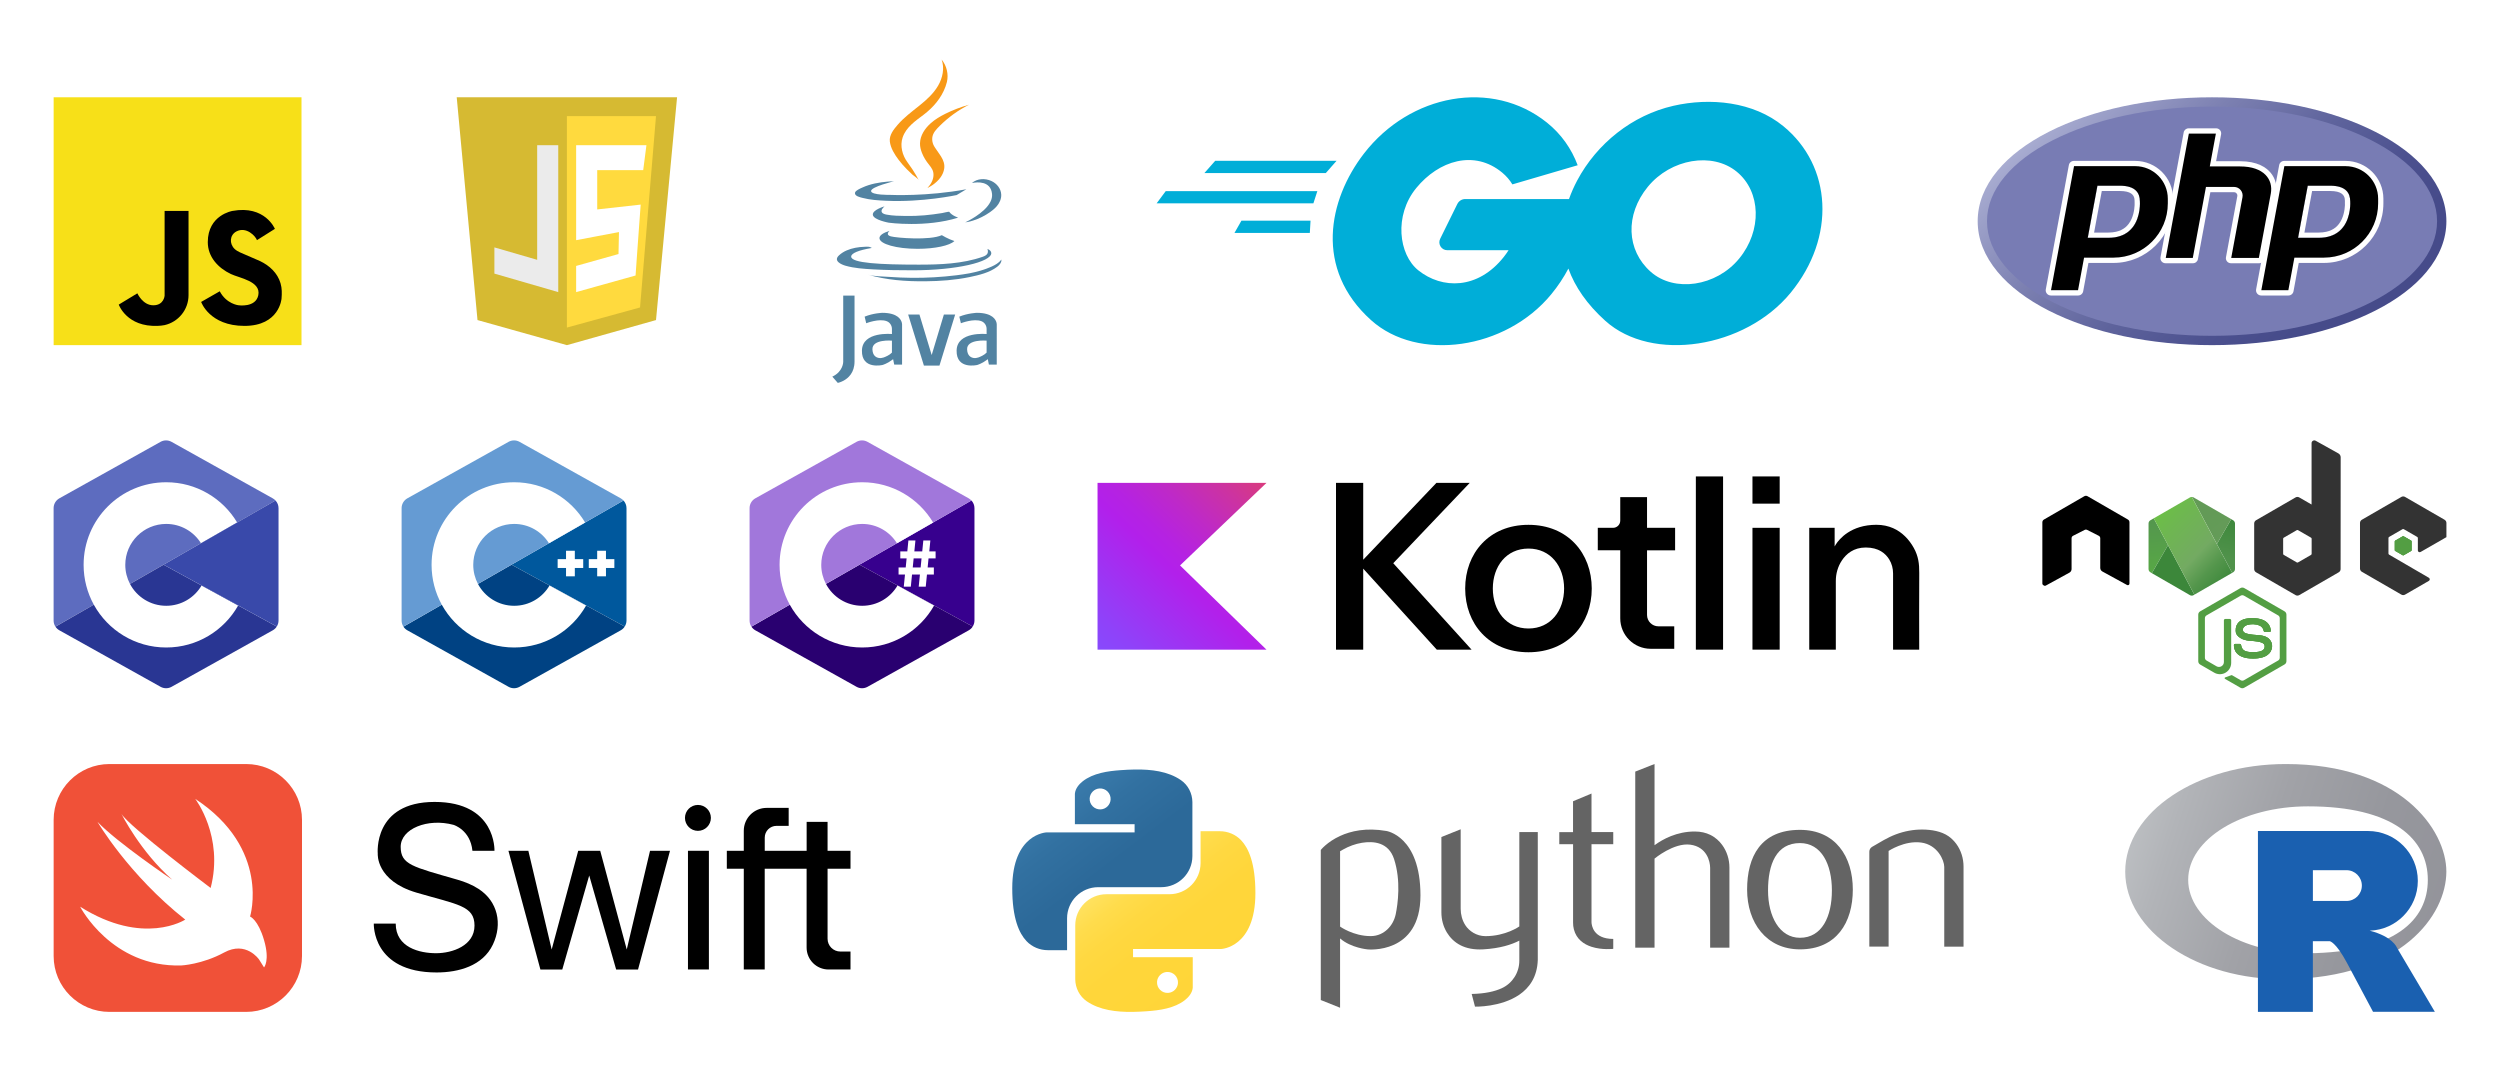 <?xml version="1.0" encoding="iso-8859-1"?>
<!-- Generator: Adobe Illustrator 26.0.3, SVG Export Plug-In . SVG Version: 6.00 Build 0)  -->
<!DOCTYPE svg PUBLIC "-//W3C//DTD SVG 1.1//EN" "http://www.w3.org/Graphics/SVG/1.1/DTD/svg11.dtd">
<svg version="1.1" xmlns:x="http://ns.adobe.com/Extensibility/1.0/" xmlns:i="http://ns.adobe.com/AdobeIllustrator/10.0/" xmlns:graph="http://ns.adobe.com/Graphs/1.0/"
	 xmlns="http://www.w3.org/2000/svg" xmlns:xlink="http://www.w3.org/1999/xlink" x="0px" y="0px" viewBox="0 0 7000 3000"
	 style="enable-background:new 0 0 7000 3000;" xml:space="preserve">
<style type="text/css">
	.st0{fill:#FFFFFF;}
	.st1{fill:#F7E018;}
	.st2{fill:#5D6CBF;}
	.st3{fill:#293693;}
	.st4{fill:#3949AA;}
	.st5{fill:url(#SVGID_1_);}
	.st6{fill:url(#SVGID_00000121993169111331209880000007115758482656364449_);}
	.st7{fill:#5283A2;}
	.st8{fill:#F89917;}
	.st9{fill:#D6BA32;}
	.st10{fill:#FFDA3E;}
	.st11{fill:#EBEBEB;}
	.st12{fill:#F05138;}
	.st13{fill:url(#SVGID_00000098902156066140948890000015195041054153036958_);}
	.st14{fill:url(#SVGID_00000076593700272820787320000002602342815359843239_);}
	.st15{fill:#646464;}
	.st16{fill:#00589D;}
	.st17{fill:#004283;}
	.st18{fill:#659BD3;}
	.st19{fill:#37008E;}
	.st20{fill:#290070;}
	.st21{fill:#A177DB;}
	.st22{fill:#00AED8;}
	.st23{fill:url(#SVGID_00000025444065134947243950000004042340325790824366_);}
	.st24{fill:#1A60B0;}
	.st25{fill:#539E43;}
	.st26{fill:#333333;}
	.st27{fill:url(#SVGID_00000128469836542940909010000017145190457017287858_);}
	.st28{fill:url(#SVGID_00000011711418456535265470000011669429883561501579_);}
	.st29{fill:url(#SVGID_00000089561593617556529580000002642072459199107004_);}
	.st30{fill:#3C873A;}
	.st31{fill:url(#SVGID_00000049925558996908096760000012102185204931791024_);}
	.st32{fill:url(#SVGID_00000093863448333772665020000016315039773844949931_);}
</style>
<g id="_x2014_&#xCE;&#xD3;&#xC8;_x5F_2">
	<rect class="st0" width="7000" height="3000"/>
</g>
<g id="_x2014_&#xCE;&#xD3;&#xC8;_x5F_1">
	<g>
		<g>
			<rect x="150.2" y="272.4" class="st1" width="694" height="694"/>
			<path d="M441.8,912.4c6-0.3,12.9-0.7,19.1-2.1c38.3-8.7,67-42.9,67-83.9V590.6h-67V828c0,0-1.9,26.8-31.6,26.8
				c-29.8,0-44.7-33.5-44.7-33.5l-52.1,31.6C332.5,852.9,354.8,916.2,441.8,912.4z"/>
			<path d="M719.5,672.4l50.2-31.6c0,0-27.6-67-118.9-50.2c0,0-69,11.2-69,87.4c0,41.4,28.9,72.2,64.5,89.2
				c23.8,11.4,85.2,20.2,76.9,59.6c-7.4,35.3-55.8,27.9-55.8,27.9s-33.5-3.7-52.1-39.1l-52.1,29.8c0,0,23.1,67.1,121.3,67.1
				c98.2,0,103.8-76.4,103.8-76.4c1.1-14.8,1.5-28.4-2.8-43c-8.5-28.8-30.8-49.4-57.4-62.1c-13.1-6.2-26.9-11.2-40.1-17.4
				c-10.4-4.9-22.7-8.5-31.2-16.7c-15-14.5-13.9-38.7,5-48.8C689.7,633.4,715.7,661.3,719.5,672.4z"/>
		</g>
		<g>
			<path class="st2" d="M771.5,1401.4L664.2,1463L562.8,1521l-104.9,60.1l-93.9,53.8l-101.3,58.1l-107.5,61.6
				c-3.3-5-5.1-11-5.1-17.2v-314.6c0-11.4,6.2-21.9,16.1-27.5l283.4-158.2c9.5-5.3,21.1-5.3,30.6,0l283.4,158.2
				C766.7,1397,769.3,1399.1,771.5,1401.4z"/>
			<path class="st3" d="M774.9,1754.4c-2.7,4.3-6.6,7.9-11.2,10.5l-283.4,158.2c-9.5,5.3-21.1,5.3-30.6,0l-283.4-158.2
				c-4.5-2.5-8.3-6.1-11-10.2l107.5-61.6l101.3-58.1l93.9-53.8l106.5,58.2l102.5,56L774.9,1754.4z"/>
			<path class="st0" d="M564.4,1639.4c-19.9,34-56.8,56.8-99,56.8c-44,0-82.2-24.8-101.4-61.1c-8.4-16-13.2-34.2-13.2-53.5
				c0-63.3,51.3-114.6,114.6-114.6c41.1,0,77.2,21.6,97.4,54.2l101.3-58.1c-40.4-67.6-114.3-112.8-198.7-112.8
				c-127.8,0-231.3,103.6-231.3,231.3c0,40.4,10.4,78.5,28.6,111.6c39.4,71.4,115.4,119.8,202.7,119.8
				c86.4,0,161.7-47.3,201.4-117.5L564.4,1639.4z"/>
			<path class="st4" d="M779.9,1422.8v314.6c0,6.1-1.8,12-5,16.9l-108-59l-102.5-56l-106.5-58.2l104.9-60.1l101.3-58.1l107.3-61.5
				C776.8,1407.2,779.9,1414.8,779.9,1422.8z"/>
		</g>
		<g>
			<linearGradient id="SVGID_1_" gradientUnits="userSpaceOnUse" x1="5821.893" y1="213.054" x2="6454.598" y2="904.615">
				<stop  offset="0" style="stop-color:#AFB3D6"/>
				<stop  offset="6.781346e-02" style="stop-color:#A4A8CE"/>
				<stop  offset="0.354" style="stop-color:#7C80B1"/>
				<stop  offset="0.614" style="stop-color:#5E639C"/>
				<stop  offset="0.838" style="stop-color:#4C518F"/>
				<stop  offset="1" style="stop-color:#464B8A"/>
			</linearGradient>
			<path class="st5" d="M6193.7,966.4c-172.3,0-334.8-34.4-457.4-96.8c-61-31.1-109.2-67.6-143.3-108.6
				c-36.8-44.4-55.5-92-55.5-141.6c0-49.6,18.7-97.2,55.5-141.6c34-41,82.2-77.5,143.3-108.6c122.6-62.4,285-96.8,457.4-96.8
				c172.3,0,334.8,34.4,457.4,96.8c61,31.1,109.2,67.6,143.3,108.6c36.8,44.4,55.5,92,55.5,141.6c0,49.6-18.7,97.2-55.5,141.6
				c-34,41-82.2,77.5-143.3,108.6C6528.4,932,6366,966.4,6193.7,966.4z"/>
			
				<linearGradient id="SVGID_00000135660587756043229960000011762156781427190444_" gradientUnits="userSpaceOnUse" x1="5563.541" y1="619.41" x2="6823.791" y2="619.41">
				<stop  offset="0" style="stop-color:#787CB4"/>
				<stop  offset="0.484" style="stop-color:#787CB4"/>
				<stop  offset="1" style="stop-color:#787CB4"/>
			</linearGradient>
			
				<ellipse style="fill:url(#SVGID_00000135660587756043229960000011762156781427190444_);" cx="6193.7" cy="619.4" rx="630.1" ry="320.9"/>
			<g>
				<g>
					<g>
						<path class="st0" d="M5991.7,563.9c0-24.3-13-44-56.1-44h-62.8l-13.7,73.6l-10.5,56.7l-2.9,15.6h57.7
							c25.8,0,44.1-7.3,57.1-18.1c4.4-3.7,8.2-7.7,11.5-12C5994.9,605.7,5991.7,563.9,5991.7,563.9z M5960.2,626.9
							c-2.7,3.6-5.8,6.8-9.1,9.6c-7.2,5.9-15.9,10.1-26.2,12.4c-6.6,1.5-13.7,2.3-21.5,2.3h-40l0.2-0.9l21.4-115.5h50.5
							c31.5,0,39,11.4,40.8,21.1c0.5,3.1,0.6,6.5,0.6,9.9v8.8C5976.3,587.1,5973.3,609.7,5960.2,626.9z"/>
						<path class="st0" d="M5977,574.5v-8.8c0-3.4-0.1-6.8-0.6-9.9c0.6,3,0.6,5.9,0.6,8.1v0.6l0,0.6
							C5977,565.2,5977.2,568.8,5977,574.5z"/>
					</g>
					<g>
						<path class="st0" d="M5978.6,450.5H5807c-7,0-13,5-14.2,11.8l-64.6,348c-1.6,8.9,5.2,17.1,14.2,17.1h76.3c7,0,13-5,14.2-11.8
							l14.7-79.4h70.3c92,0,166.7-74.6,166.7-166.7v-13C6084.7,498,6037.2,450.5,5978.6,450.5z M5972,635.8
							c-3.3,4.3-7.1,8.3-11.5,12c-13,10.7-31.3,18.1-57.1,18.1h-57.7l2.9-15.6l10.5-56.7l13.7-73.6h62.8c43.1,0,56.1,19.7,56.1,44
							C5991.7,563.9,5994.9,605.7,5972,635.8z"/>
						<g>
							<path d="M5978.6,465.2h-171.3l-47.6,256.2l-16.9,91.2h75.7l16.9-91.2h82.6c83.9,0,151.9-68,151.9-151.9v-13
								C6069.9,506.1,6029,465.2,5978.6,465.2z M5972,635.8c-3.3,4.3-7.1,8.3-11.5,12c-13,10.7-31.3,18.1-57.1,18.1h-57.7l2.9-15.6
								l10.5-56.7l13.7-73.6h62.8c43.1,0,56.1,19.7,56.1,44C5991.7,563.9,5994.9,605.7,5972,635.8z"/>
						</g>
					</g>
				</g>
				<g>
					<g>
						<path class="st0" d="M6580.6,563.9c0-24.3-13-44-56.1-44h-62.8l-13.7,73.6l-10.5,56.7l-2.9,15.6h57.7
							c25.8,0,44.1-7.3,57.1-18.1c4.4-3.7,8.2-7.7,11.5-12C6583.8,605.7,6580.6,563.9,6580.6,563.9z M6549.1,626.9
							c-2.7,3.6-5.8,6.8-9.1,9.6c-7.2,5.9-15.9,10.1-26.2,12.4c-6.6,1.5-13.7,2.3-21.5,2.3h-40l0.2-0.9l21.4-115.5h50.5
							c31.5,0,39,11.4,40.8,21.1c0.5,3.1,0.6,6.5,0.6,9.9v8.8C6565.2,587.1,6562.2,609.7,6549.1,626.9z"/>
						<path class="st0" d="M6565.8,574.5v-8.8c0-3.4-0.1-6.8-0.6-9.9c0.6,3,0.6,5.9,0.6,8.1v0.6l0,0.6
							C6565.9,565.2,6566.1,568.8,6565.8,574.5z"/>
					</g>
					<g>
						<path class="st0" d="M6567.5,450.5h-171.6c-7,0-13,5-14.2,11.8l-64.6,348c-1.6,8.9,5.2,17.1,14.2,17.1h76.3
							c7,0,13-5,14.2-11.8l14.7-79.4h70.3c92,0,166.7-74.6,166.7-166.7v-13C6673.5,498,6626,450.5,6567.5,450.5z M6560.9,635.8
							c-3.3,4.3-7.1,8.3-11.5,12c-13,10.7-31.3,18.1-57.1,18.1h-57.7l2.9-15.6l10.5-56.7l13.7-73.6h62.8c43.1,0,56.1,19.7,56.1,44
							C6580.6,563.9,6583.8,605.7,6560.9,635.8z"/>
						<g>
							<path d="M6567.5,465.2h-171.3l-47.6,256.2l-16.9,91.2h75.7l16.9-91.2h82.6c83.9,0,151.9-68,151.9-151.9v-13
								C6658.8,506.1,6617.9,465.2,6567.5,465.2z M6560.9,635.8c-3.3,4.3-7.1,8.3-11.5,12c-13,10.7-31.3,18.1-57.1,18.1h-57.7
								l2.9-15.6l10.5-56.7l13.7-73.6h62.8c43.1,0,56.1,19.7,56.1,44C6580.6,563.9,6583.8,605.7,6560.9,635.8z"/>
						</g>
					</g>
				</g>
				<g>
					<path class="st0" d="M6246.6,737.1c-8.8,0-15.5-8-13.9-16.7l31.8-171.2c0.7-3.7-1-6.4-2-7.6c-1-1.3-3.4-3.4-7.2-3.4H6189
						l-34.8,187.4c-1.2,6.7-7.1,11.5-13.9,11.5h-77c-8.8,0-15.5-8-13.9-16.7l64.9-349.6c1.2-6.7,7.1-11.5,13.9-11.5h77
						c8.8,0,15.5,8,13.9,16.7l-14,75.4h67.1c48.6,0,73.4,17.6,85.7,32.4c13.8,16.6,19.1,38.4,14.8,61.3l-33.5,180.5
						c-1.2,6.7-7.1,11.5-13.9,11.5H6246.6z"/>
					<path d="M6187.4,466.1l17.1-92.1h-75.7l-64.7,348.3h75.7l36.9-198.9h78.6c15.1,0,26.4,13.7,23.7,28.5l-31.6,170.4h77.4
						l33.4-180c7.4-39.7-19.1-76.3-86-76.3H6187.4z"/>
				</g>
			</g>
		</g>
		<g>
			<g>
				<path class="st7" d="M2672.3,674.9c-12.7,12.6-54,21.8-102.9,21.8c-59,0-106.9-13.4-106.9-30c0-7.8,10.7-15,28.3-20.3
					c-0.5,0.4-12.7,11.1,3.4,15.4c16.4,4.4,109.1,12,142.9-3.3C2637,658.6,2655,669.4,2672.3,674.9z"/>
				<path class="st7" d="M2476.7,577.8c0,0-34.9,9.8-32.7,24c2.2,14.2,44.7,21.8,44.7,21.8s103.6,14.2,194.2-14.2
					c0,0-17.5-5.5-25.1-16.4c-0.7-1-18.4,3.4-19.9,3.6c-16.4,2.7-32.9,4.8-49.4,6.3c-17.3,1.5-35.1,2.1-52.6,1.8
					c-17.4-0.3-36-0.4-53.1-3.7c-4.6-0.9-11.1-2.3-13.6-6.8C2465.8,588.3,2472.7,581.5,2476.7,577.8z"/>
				<path class="st7" d="M2775.9,506.8c-17.5-8.1-39.8-7.3-54.7,5.8l0.3-0.1l2.5-0.5l0.1,0c11.1-2,49.9-6.4,53.6,31
					c0.8,7.6-1,15-4.5,22c-16.5,33.1-70.8,57.7-70.8,57.7c1.6-0.7,4.2-0.6,5.9-0.9c5.4-1,10.8-2.4,16-4.1
					c17.2-5.4,33.2-13.5,47.9-23.8c6.5-4.6,12.7-9.6,18-15.6c8.2-9.3,14-21.4,13.2-34C2802.5,527.6,2790.6,513.5,2775.9,506.8z"/>
				<path class="st7" d="M2503.4,507.5c0,0-64.4,15.3-64.4,27.3c0,12,54.6,10.9,54.6,10.9s102,4.9,212.2-15.8l-27.3,16.3
					c0,0-96.4,20.8-198.2,15.9c-21.6-1-43.8-2.4-64.8-7.9c-6.2-1.6-22.9-4.9-21.6-14.2c0.6-4,5.6-7.1,8.7-9c3.9-2.4,8.1-4.1,12.3-6
					c22-10.1,46.5-14.4,70.5-16.5c3-0.3,6-0.5,9-0.6C2497.2,507.7,2500.6,508.1,2503.4,507.5z"/>
				<path class="st7" d="M2803.9,728.2c0.3,7.4-5.5,14-11.5,18.6c-21.7,16.6-51.2,23.5-77.6,29c-40.6,8.4-82.1,11.4-123.5,11.8
					c-55.4,0.5-108.8-3.3-162.3-18.8c18.8,5.4,41.6,5.1,61.1,6.5c20.8,1.5,41.7,2.4,62.6,2.6c41.8,0.4,83.6-2,125.1-7.1
					c12.3-1.5,24.5-3.3,36.6-5.5c21.2-4.2,42.3-9.9,62-18.8c10.4-4.7,20.7-10.5,27.3-19.7C2803.8,727.3,2803.9,727.7,2803.9,728.2z"
					/>
				<path class="st7" d="M2775.6,708.8c0,24.7-97.6,48-219.3,48c-37.5,0-75-0.4-112.5-2.6c-25.2-1.5-51.3-3.1-75.8-10
					c-12.4-3.5-35.6-13.6-18.8-29.2c12.5-11.7,29.1-17.9,45.7-21.2c8.6-1.7,17.4-2.6,26.2-2.8c3.9-0.1,8.3-0.6,12.1,0
					c2.2,0.3,4.5,1.6,6.8,2.4c0.6,0.2,0.5,1-0.1,1.1c-35.4,6-56.6,14.5-56.6,23.9c0,18.3,81,22.6,189.2,22.6
					c59.5,0,122.4-2.2,179-22c11.8-4.1,17.4-9.6,13.4-22.1C2771.9,700,2775.6,704,2775.6,708.8z"/>
			</g>
			<g>
				<path class="st8" d="M2636.6,166.9c0-0.1-0.1-0.1-0.1-0.2c8.7,24,3,51.4-9.9,73.4c-12.9,22-32.2,39.5-52.1,55.4
					c-21.4,17.2-43.3,33.3-61.3,54.2c-10.9,12.6-23.7,28.6-21.7,46.3c2.2,18.8,13.3,36.4,24.4,51.2c7.1,9.5,15,18.3,23.3,26.8
					c4.9,5.1,10,10,15.3,14.8c4.6,4.2,15.5,10.5,18.1,15.9c0,0-9.8-20.7-31.6-50.2c-14.4-19.4-21.6-46.2-13.6-69.7
					c9.9-28.9,35.4-45.9,58.7-63.5c26.9-20.4,49.5-46.5,61.2-78.6c1.5-4.3,2.9-8.6,4-13C2656.5,208.1,2650.8,184.1,2636.6,166.9z"/>
				<path class="st8" d="M2713.3,293.2c-22.7,6.3-44.9,14.7-66,25.2c-14.8,7.4-29.2,15.8-41.5,26.9c-16.1,14.4-29.4,34-29.8,56.2
					c-0.2,8.8,2.1,18,5.3,26.2c4.7,12.4,12,23.7,20.4,34c7.2,8.9,12.3,16.7,12.1,28.4c-0.2,13.9-7.8,26.5-17.1,36.4
					c0.8-0.8,2.8-1.3,3.7-1.9c3.3-1.7,6.4-3.7,9.5-5.7c9.2-6.2,17.6-13.7,24-22.8c4.9-7,8.5-15.1,9.8-23.6c2-12.4-2.2-23.7-8.7-34.2
					c-3.6-5.8-7.7-11.2-11.5-16.9c-3.4-5.2-7.6-10.5-10.1-16.2c-2.6-6-3.7-12.8-3.1-19.3c1.5-14.3,11.8-24.3,21.4-33.9
					C2655.6,328.3,2683.2,308.3,2713.3,293.2z"/>
			</g>
			<g>
				<polygon class="st7" points="2642.9,880.6 2608.7,994.1 2574.4,880.6 2542.8,880.6 2586.9,1023.6 2608.7,1023.6 2630.5,1023.6 
					2674.5,880.6 				"/>
				<path class="st7" d="M2361,827.7v185.7c0,0,0,27-30.5,41.2l15.3,17.5c0,0,6.8-1.3,15.3-5.7c13.7-7.2,31.6-22.6,31.6-54.3V827.7
					H2361z"/>
				<path class="st7" d="M2497.4,879.2c-7.1-2-16.1-3.3-27.3-3.3c0,0-25.1,0.9-49.1,10.7l4.4,18.5c0,0,36.3-14.3,57.8-5.6
					c8.7,3.5,14.2,12.2,14.2,21.5v14.3c0,0-82.9-8.4-84,46.2c-1.1,54.6,57.8,40.4,57.8,40.4s13-3.7,26.2-13.7
					c1.1-0.8,2.2-1.7,3.3-2.6l3.1,15.3h22V908.3c0,0,0,0,0-0.1C2525.8,906.4,2525.1,887.1,2497.4,879.2z M2497.4,987.3
					c-6.9,7.2-17.7,11.7-23.4,13.7c-4.2,1.5-8.8,2-13.2,1.3c-7.6-1.3-17.3-6.4-18-24c-1.1-29.5,54.6-24.5,54.6-24.5V987.3z"/>
				<path class="st7" d="M2762.5,879.2c-7.1-2-16.1-3.3-27.3-3.3c0,0-25.1,0.9-49.1,10.7l4.4,18.5c0,0,36.3-14.3,57.8-5.6
					c8.7,3.5,14.2,12.2,14.2,21.5v14.3c0,0-82.9-8.4-84,46.2c-1.1,54.6,57.8,40.4,57.8,40.4s13-3.7,26.2-13.7
					c1.1-0.8,2.2-1.7,3.3-2.6l3.1,15.3h22V908.3c0,0,0,0,0-0.1C2790.9,906.4,2790.2,887.1,2762.5,879.2z M2762.5,987.3
					c-6.9,7.2-17.7,11.7-23.4,13.7c-4.2,1.5-8.8,2-13.2,1.3c-7.6-1.3-17.3-6.4-18-24c-1.1-29.5,54.6-24.5,54.6-24.5V987.3z"/>
			</g>
		</g>
		<g>
			<polygon class="st9" points="1895.8,272.4 1836.8,896.2 1587.3,966.4 1337,896.2 1278.8,272.4 			"/>
			<polygon class="st10" points="1792.1,860.9 1587.3,917.2 1587.3,325.2 1836.8,325.2 			"/>
			<polygon class="st11" points="1504.1,406.6 1504.1,727.5 1384.3,692.7 1384.3,766.1 1504.1,800.8 1563.1,817.9 1563.1,744.6 
				1563.1,406.6 			"/>
			<polygon class="st0" points="1801,476.3 1810,406.6 1672.2,406.6 1613.2,406.6 1613.2,476.3 1613.2,645.4 1613.2,672.5 
				1672.2,661.3 1733.1,649.8 1731.8,711.3 1672.2,728 1613.2,744.6 1613.2,817.9 1672.2,801.4 1779.6,771.4 1784.9,696.3 
				1793.9,572.9 1672.2,586.4 1672.2,476.3 			"/>
		</g>
		<g>
			<g>
				<path class="st12" d="M689.2,2833.3H306.5c-86.3,0-156.3-70-156.3-156.3v-381.4c0-86.3,70-156.3,156.3-156.3h382.8
					c86.3,0,156.3,70,156.3,156.3V2677C845.5,2763.3,775.5,2833.3,689.2,2833.3z"/>
				<path class="st0" d="M589.8,2486.3c0,0-227.4-171-249.8-207.4c0,0,53.1,106.1,142.4,184.3c0,0-153.6-103.3-209.4-162
					c0,0,86.6,148,245.7,273.7c0,0-116.6,75.9-294.3-36.1c0,0,87.6,170.1,283.1,164.5c0,0,58.6-2.8,120.1-36.3
					c61.4-33.5,97.7,19.5,97.7,19.5l14,22.3c0,0,16.8-18.9,0-76.5c-16.8-57.6-39.1-66-39.1-66s58.6-189.9-153.6-329.5
					C546.7,2237,627.4,2341.8,589.8,2486.3z"/>
			</g>
			<g>
				<polygon points="1820.1,2382.2 1754.9,2658.6 1680.6,2382.2 1669.6,2382.2 1630,2382.2 1619,2382.2 1544.7,2658.6 
					1479.4,2382.2 1423.6,2382.2 1513.1,2714.6 1529.6,2714.6 1557.9,2714.6 1574.4,2714.6 1649.8,2451.4 1725.2,2714.6 
					1741.7,2714.6 1769.9,2714.6 1786.5,2714.6 1876,2382.2 				"/>
				<path d="M2381.4,2432.5v-50.3h-64.2v-81h-58.6v81h-117.3v-36.9c0-18.2,14.7-32.9,32.9-32.9h34.1v-50.3h-61.7
					c-35.3,0-64,28.6-64,64v56.1h-47.5v50.3h47.5v282.1h58.6v-282.1h117.3v220.7c0,33.9,27.5,61.4,61.4,61.4h61.5v-50.3H2353
					c-19.8,0-35.8-16-35.8-35.8v-196H2381.4z"/>
				<g>
					<rect x="1926.3" y="2382.2" width="58.6" height="332.3"/>
					<circle cx="1954.2" cy="2290.1" r="36.3"/>
				</g>
				<path d="M1322.8,2382.2h61.7c0,0,5.6-136.8-167.6-136.8s-159.2,145.2-159.2,145.2s-5.6,75.4,108.9,108.9
					c114.5,33.5,162,36.3,162,92.2c0,55.9-61.7,77.3-107.6,77.3s-113-15.9-113-82.9h-61.4c0,0-5.6,136.8,175.9,136.8
					c61.5,0,129.2-18.3,157.6-78.2c27.4-57.8,13.6-120.9-40-155.7c-18.1-11.7-38.3-19.9-59-25.8c-125.7-36.3-159.2-41.9-159.2-92.2
					c0-50.3,75.4-81,148-61.4C1270,2309.6,1317,2323.6,1322.8,2382.2z"/>
			</g>
		</g>
		<g>
			<g>
				
					<linearGradient id="SVGID_00000102543188816137254760000014641352113464853398_" gradientUnits="userSpaceOnUse" x1="2872.129" y1="2118.568" x2="3209.584" y2="2564.881">
					<stop  offset="0" style="stop-color:#4689BB"/>
					<stop  offset="3.774730e-02" style="stop-color:#4487B8"/>
					<stop  offset="0.437" style="stop-color:#3271A1"/>
					<stop  offset="0.689" style="stop-color:#2C6999"/>
				</linearGradient>
				<path style="fill:url(#SVGID_00000102543188816137254760000014641352113464853398_);" d="M3306.6,2184.4
					c-36.2-25-83.6-30.4-128.5-29.8c-13.6,0.2-26.9,0.9-39.7,1.8c-36,2.5-77.6,8.2-106.9,31.3c-10.4,8.2-20.2,20.1-21.7,33.8
					c-0.1,0.8-0.1,1.5-0.1,2.3c0,0.1,0,0.2,0,0.2v83.7h167.2v23h-246.5c0,0-96.1,3.2-96.1,156.4c0,84.4,19.3,126.2,39.9,148
					c15.5,16.4,37.2,25.4,59.8,25.4h53.8v-89.2c0-48.1,39-87.2,87.2-87.2h176.5c48.1,0,87.2-39,87.2-87.2v-151.1
					C3338.4,2221.3,3326.7,2198.2,3306.6,2184.4z M3109.7,2238.9c-0.9,14.6-12.8,26.5-27.4,27.4c-17.7,1.1-32.4-13.5-31.2-31.2
					c0.9-14.6,12.8-26.5,27.4-27.4C3096.1,2206.5,3110.8,2221.1,3109.7,2238.9z"/>
				
					<linearGradient id="SVGID_00000075123754290038644610000009355010338365821318_" gradientUnits="userSpaceOnUse" x1="3141.682" y1="2429.193" x2="3435.595" y2="2808.014">
					<stop  offset="0" style="stop-color:#FFE466"/>
					<stop  offset="4.166079e-02" style="stop-color:#FFE15D"/>
					<stop  offset="0.15" style="stop-color:#FFDC4C"/>
					<stop  offset="0.285" style="stop-color:#FFD841"/>
					<stop  offset="0.474" style="stop-color:#FFD63A"/>
					<stop  offset="1" style="stop-color:#FFD538"/>
				</linearGradient>
				<path style="fill:url(#SVGID_00000075123754290038644610000009355010338365821318_);" d="M3042.8,2803.5
					c36.2,25,83.6,30.4,128.5,29.8c13.6-0.2,26.9-0.9,39.7-1.8c36-2.5,77.6-8.2,106.9-31.3c10.4-8.2,20.2-20.1,21.7-33.8
					c0.1-0.8,0.1-1.5,0.1-2.3c0-0.1,0-0.2,0-0.2v-83.7h-167.2v-23h246.5c0,0,96.1-3.2,96.1-156.4c0-84.4-19.3-126.2-39.9-148
					c-15.5-16.4-37.2-25.4-59.8-25.4h-53.8v89.2c0,48.1-39,87.2-87.2,87.2h-176.5c-48.1,0-87.2,39-87.2,87.2v151.1
					C3011,2766.5,3022.7,2789.6,3042.8,2803.5z M3239.7,2748.9c0.9-14.6,12.8-26.5,27.4-27.4c17.7-1.1,32.4,13.5,31.2,31.2
					c-0.9,14.6-12.8,26.5-27.4,27.4C3253.2,2781.3,3238.6,2766.7,3239.7,2748.9z"/>
			</g>
			<g>
				<path class="st15" d="M3881.7,2326.7c-56.5-9.8-99.5,0.2-129.5,14c-36.4,16.7-54,39.2-54,39.2v420.2l54,21.6v-194.1
					c30.8,26.8,77.1,30.7,77.1,30.7s148,15.4,148-151.1C3977.3,2340.5,3881.7,2326.7,3881.7,2326.7z M3908.1,2559.4
					c-3.4,16.5-11.5,31.8-23.8,43.2c-10.7,9.9-25.9,18.5-46.5,18.5c-48.6,0-85.6-26.7-85.6-26.7v-210.9l8.4-4.8
					c16.4-9.3,34.3-15.8,52.9-18.9c32.1-5.2,74.3-1.9,89.8,45.4C3923.2,2466.1,3913.8,2531.4,3908.1,2559.4z"/>
				<path class="st15" d="M4305.8,2677.1v-347.3h-51.7V2594c0,0-37.8,27.2-94.8,27.2c-25.2,0-46.1-14.4-56.6-31
					c-8.6-13.6-12.8-29.5-12.8-45.5V2322l-54,21.6v211c0,19.9,5.1,39.6,15.5,56.6c8.1,13.2,20.2,26.6,38.5,35.8
					c16,8,36.6,12.7,63.2,11.2c47-2.7,79.4-13.3,101-24.4v56.1c0,33.1-19.1,63.3-49.1,77.1c-19.5,9-46.6,15.3-84.3,16.1l9.3,35.5
					c0,0,72.2,2.2,124.1-33.4c28-19.2,50.1-49.5,51.7-97.2C4305.9,2684.5,4305.9,2680.8,4305.8,2677.1z"/>
				<path class="st15" d="M4456.2,2363.7h60.9v-33.9h-60.9v-107.9l-51.7,21.6v86.4H4366v33.9h38.6v219.5c0,6.3,0.6,12.6,2.2,18.7
					c7.2,27.9,27.9,42,49.4,49c29.7,9.6,60.9,5.8,60.9,5.8v-27.8c-56.1,0-60.6-38.3-60.9-46.9V2363.7z"/>
				<path class="st15" d="M4788.5,2337.5c-11.8-5.7-26-9.3-43.2-9.3c-50.4,0-89.6,21.5-112.6,38.4v-227.4l-54,21.3v493h54v-249.4
					c0,0,54-45.1,100.2-39c46.3,6.2,55.5,46.9,55.5,65.1v223.3h54v-224.1c0-22.9-6.9-45.4-20.5-63.8
					C4814,2354.9,4803.2,2344.6,4788.5,2337.5z"/>
				<path class="st15" d="M5497.9,2426.5v224.1h-54v-223.3c0-18.2-18.5-62-64.8-68.2c-46.3-6.2-91,23.5-91,23.5v267.9h-54v-265.8
					c0-5.6,3-10.8,7.9-13.6c21.6-12.5,42.8-26,66.2-34.8c23.6-8.9,49.3-13.8,74.7-13.6c24.6,0.2,52.7,4.5,73.2,18.9
					c8.2,5.8,15.3,13,21.3,21C5491,2381,5497.9,2403.6,5497.9,2426.5z"/>
				<path class="st15" d="M5039.9,2323.6c-109.8,0-148,74.9-148,167.3s53.6,167.3,148,167.3c102.1,0,148-74.9,148-167.3
					S5139.4,2323.6,5039.9,2323.6z M5039.9,2625.8c-57.1,0-89.4-59.4-89.4-132.6s23.1-132.6,89.4-132.6c60.1,0,89.4,59.4,89.4,132.6
					S5101.6,2625.8,5039.9,2625.8z"/>
			</g>
		</g>
		<g>
			<path class="st16" d="M1754.2,1422.8v314.6c0,6.1-1.8,12-5,16.9l-108-59l-102.5-56l-106.5-58.2l104.9-60.1l101.3-58.1l107.3-61.5
				C1751.1,1407.2,1754.2,1414.8,1754.2,1422.8z"/>
			<g>
				<polygon class="st0" points="1633,1565.6 1609.5,1565.6 1609.5,1542.1 1584.9,1542.1 1584.9,1565.6 1561.4,1565.6 
					1561.4,1590.3 1584.9,1590.3 1584.9,1613.7 1609.5,1613.7 1609.5,1590.3 1633,1590.3 				"/>
				<polygon class="st0" points="1720.2,1565.6 1696.7,1565.6 1696.7,1542.1 1672.1,1542.1 1672.1,1565.6 1648.6,1565.6 
					1648.6,1590.3 1672.1,1590.3 1672.1,1613.7 1696.7,1613.7 1696.7,1590.3 1720.2,1590.3 				"/>
			</g>
			<path class="st17" d="M1749.2,1754.4c-2.7,4.3-6.6,7.9-11.2,10.5l-283.4,158.2c-9.5,5.3-21.1,5.3-30.6,0l-283.4-158.2
				c-4.5-2.5-8.3-6.1-11-10.2l107.5-61.6l101.3-58.1l93.9-53.8l106.5,58.2l102.5,56L1749.2,1754.4z"/>
			<path class="st18" d="M1745.8,1401.4l-107.3,61.5l-101.3,58.1l-104.9,60.1l-93.9,53.8l-101.3,58.1l-107.5,61.6
				c-3.3-5-5.1-11-5.1-17.2v-314.6c0-11.4,6.2-21.9,16.1-27.5l283.4-158.2c9.5-5.3,21.1-5.3,30.6,0l283.4,158.2
				C1741,1397,1743.6,1399.1,1745.8,1401.4z"/>
			<path class="st0" d="M1538.7,1639.4c-19.9,34-56.8,56.8-99,56.8c-44,0-82.2-24.8-101.4-61.1c-8.4-16-13.2-34.2-13.2-53.5
				c0-63.3,51.3-114.6,114.6-114.6c41.1,0,77.2,21.6,97.4,54.2l101.3-58.1c-40.4-67.6-114.3-112.8-198.7-112.8
				c-127.8,0-231.3,103.6-231.3,231.3c0,40.4,10.4,78.5,28.6,111.6c39.4,71.4,115.4,119.8,202.7,119.8
				c86.4,0,161.7-47.3,201.4-117.5L1538.7,1639.4z"/>
		</g>
		<g>
			<path class="st19" d="M2728.5,1422.8v314.6c0,6.1-1.8,12-5,16.9l-108-59l-102.5-56l-106.5-58.2l104.9-60.1l101.3-58.1l107.3-61.5
				C2725.4,1407.2,2728.5,1414.8,2728.5,1422.8z"/>
			<path class="st20" d="M2723.6,1754.4c-2.7,4.3-6.6,7.9-11.2,10.5L2429,1923.1c-9.5,5.3-21.1,5.3-30.6,0l-283.4-158.2
				c-4.5-2.5-8.3-6.1-11-10.2l107.5-61.6l101.3-58.1l93.9-53.8l106.5,58.2l102.5,56L2723.6,1754.4z"/>
			<path class="st21" d="M2720.1,1401.4l-107.3,61.5l-101.3,58.1l-104.9,60.1l-93.9,53.8l-101.3,58.1l-107.5,61.6
				c-3.3-5-5.1-11-5.1-17.2v-314.6c0-11.4,6.2-21.9,16.1-27.5l283.4-158.2c9.5-5.3,21.1-5.3,30.6,0l283.4,158.2
				C2715.3,1397,2717.9,1399.1,2720.1,1401.4z"/>
			<path class="st0" d="M2513.1,1639.4c-19.9,34-56.8,56.8-99,56.8c-44,0-82.2-24.8-101.4-61.1c-8.4-16-13.2-34.2-13.2-53.5
				c0-63.3,51.3-114.6,114.6-114.6c41.1,0,77.2,21.6,97.4,54.2l101.3-58.1c-40.4-67.6-114.3-112.8-198.7-112.8
				c-127.8,0-231.3,103.6-231.3,231.3c0,40.4,10.4,78.5,28.6,111.6c39.4,71.4,115.4,119.8,202.7,119.8
				c86.4,0,161.7-47.3,201.4-117.5L2513.1,1639.4z"/>
			<path class="st0" d="M2619.7,1563.6v-19.7H2602l3-30.6h-19.7l-3,30.6h-22.1l3-30.6h-19.7l-3,30.6h-19.7v19.7h17.7l-2.5,25.3h-20
				v19.7h18l-3.4,34.1h19.7l3.4-34.1h22.1l-3.4,34.1h19.7l3.4-34.1h19.3v-19.7h-17.4l2.5-25.3H2619.7z M2577.8,1588.9h-22.1
				l2.5-25.3h22.1L2577.8,1588.9z"/>
		</g>
		<g>
			<polygon class="st22" points="3667.5,652.2 3456.5,652.2 3476,617.9 3669.5,617.9 			"/>
			<polygon class="st22" points="3677.5,569.4 3238.5,569.4 3264.1,535.1 3688.6,535.1 			"/>
			<g>
				<path class="st22" d="M4993.5,353.4c-84.2-69.1-205.1-80.7-308.2-57.1c-115.1,26.3-214.1,105.5-269.3,209.3
					c-8.8,16.7-16.5,33.9-22.8,51.7h-290.4c-9.5,0-18.1,5.4-22.3,13.9l-48,97.4c-7.3,14.7,3.5,32,19.9,32h171.6
					c-4,6.3-8.4,12.5-13.1,18.5c-73,92.5-173.4,90.7-239.4,38c-55.6-44.4-68.7-154.2-5.9-230.7c62.8-76.6,162.2-108.3,240.8-42.9
					c11.4,9.5,20.9,20.6,28.3,32.8l182.8-53.6c-17.2-46-45.8-87.1-85.9-119.3c-153.4-123.1-383.5-80.7-512.7,86.8
					c-99.8,129.5-139.3,322.9,20.2,466.3c130.6,117.4,376.8,83.1,504.6-72.7c18.7-22.8,34.7-46.9,47.8-71.8
					c18.3,51,52.3,100.4,103.6,146.5c130.6,117.4,391,77,518.7-78.7C5141.5,664,5129.3,464.8,4993.5,353.4z M4869.7,724
					c-64.4,78.5-181.6,95.4-247.6,37.1c-68.3-60.3-72.4-159.7-8.1-238.2c64.4-78.5,180.8-98,248.9-42.1
					C4931.1,536.7,4934.1,645.6,4869.7,724z"/>
				<polygon class="st22" points="3439.2,450.3 3402.5,450.3 3372.3,484.6 3429.7,484.6 3712.2,484.6 3742.3,450.3 				"/>
			</g>
		</g>
		<g>
			
				<linearGradient id="SVGID_00000067222418025428670720000012486325443986890167_" gradientUnits="userSpaceOnUse" x1="5937.193" y1="2291.831" x2="6903.768" y2="2600.886">
				<stop  offset="0" style="stop-color:#BFC2C5"/>
				<stop  offset="0.149" style="stop-color:#B2B4B8"/>
				<stop  offset="0.416" style="stop-color:#A1A2A7"/>
				<stop  offset="0.695" style="stop-color:#96979D"/>
				<stop  offset="1" style="stop-color:#93939A"/>
			</linearGradient>
			<path style="fill:url(#SVGID_00000067222418025428670720000012486325443986890167_);" d="M6400.2,2139.3
				c-248.3,0-449.6,134.8-449.6,301.2s201.3,304.4,449.6,301.2c324.9-4.3,449.5-179.2,449.6-301.2
				C6849.9,2323.4,6721.2,2139.3,6400.2,2139.3z M6462.4,2669.2c-185.3,2.2-335.5-92.1-335.5-205.7s150.2-205.7,335.5-205.7
				c239.5,0,335.5,92.1,335.5,205.7S6704.8,2666.3,6462.4,2669.2z"/>
			<g>
				<path class="st24" d="M6803.8,2809.7l-92.7-156.7c0,0-2.8-7.8-14-17.6c-10.9-9.6-29.7-21.2-61.6-29.4c-0.1,0-0.2-0.1-0.3-0.1
					c19-0.7,37-5.1,53.4-12.6c15.1-7,28.8-16.5,40.4-28.2c25.3-25.3,40.9-60.1,40.9-98.7c0-77.1-62.5-139.6-139.6-139.6h-154.3
					h-153.8v506.4h153.8v-197.9h46.9c0,0,16.7,1,49.1,61.7c21.1,39.6,45.6,85.5,60,112.6c7.7,14.4,12.5,23.5,12.5,23.5h173.1
					L6803.8,2809.7z M6600.6,2510.1c-7.8,7.8-18.6,12.6-30.5,12.6h-94v-86.2h94c23.8,0,43.1,19.3,43.1,43.1
					C6613.2,2491.6,6608.4,2502.3,6600.6,2510.1z"/>
			</g>
		</g>
		<g>
			<path d="M5962.5,1462.4V1634c0,1.6-0.8,3-2.1,3.9l0,0c-1.4,0.9-3.2,1-4.7,0.1l-69-37.8c-3.7-2-6-5.9-6-10.1V1507
				c0-2.9-1.6-5.5-4.2-6.8l-32.5-16.5c-2.2-1.1-4.8-1.1-6.9,0l-32.5,16.5c-2.6,1.3-4.2,3.9-4.2,6.8v86.3c0,4.2-2.3,8.1-6,10.1
				l-66.4,36.4c-1.5,0.8-3.3,0.7-4.7-0.1l-2.6-1.7c-1.3-0.8-2.1-2.3-2.1-3.9v-171.6c0-3.2,1.7-6.2,4.5-7.8l113-65.3
				c2.8-1.6,6.2-1.6,9,0l113,65.3C5960.8,1456.2,5962.5,1459.2,5962.5,1462.4z"/>
			<path class="st25" d="M6752.4,1515.8v24.8c0,0.7-0.4,1.4-1,1.8l-21.5,12.4c-0.6,0.4-1.4,0.4-2,0l-21.5-12.4c-0.6-0.4-1-1-1-1.8
				v-24.8c0-0.7,0.4-1.4,1-1.8l21.5-12.4c0.6-0.4,1.4-0.4,2,0l21.5,12.4C6752,1514.4,6752.4,1515.1,6752.4,1515.8z"/>
			<path class="st26" d="M6770,1541.3v-34.8c0-1.3-0.7-2.4-1.8-3.1l-37.6-21.7c-1.1-0.6-2.4-0.6-3.5,0l-37.6,21.7
				c-1.1,0.6-1.8,1.8-1.8,3.1v43.4c0,1.3,0.7,2.4,1.8,3.1l111.4,64.8c3.3,1.9,3.3,6.7,0,8.6l-66.7,38.5c-3.2,1.9-7.2,1.9-10.4,0
				l-110.6-63.9c-3.2-1.9-5.2-5.3-5.2-9v-127.7c0-3.7,2-7.2,5.2-9l110.6-63.9c3.2-1.9,7.2-1.9,10.4,0l110.6,63.9
				c3.2,1.9,5.2,5.3,5.2,9v39.7l-72.3,41.5C6774.2,1547.5,6770,1545.1,6770,1541.3z"/>
			<path class="st25" d="M6752.4,1515.8v24.8c0,0.7-0.4,1.4-1,1.8l-21.5,12.4c-0.6,0.4-1.4,0.4-2,0l-21.5-12.4c-0.6-0.4-1-1-1-1.8
				v-24.8c0-0.7,0.4-1.4,1-1.8l21.5-12.4c0.6-0.4,1.4-0.4,2,0l21.5,12.4C6752,1514.4,6752.4,1515.1,6752.4,1515.8z"/>
			<path class="st25" d="M6752.4,1515.8v24.8c0,0.7-0.4,1.4-1,1.8l-21.5,12.4c-0.6,0.4-1.4,0.4-2,0l-21.5-12.4c-0.6-0.4-1-1-1-1.8
				v-24.8c0-0.7,0.4-1.4,1-1.8l21.5-12.4c0.6-0.4,1.4-0.4,2,0l21.5,12.4C6752,1514.4,6752.4,1515.1,6752.4,1515.8z"/>
			<g>
				<path class="st26" d="M6472.4,1240.7v172l-34.5-19.9c-3.2-1.9-7.2-1.9-10.4,0l-110.6,63.9c-3.2,1.9-5.2,5.3-5.2,9v127.7
					c0,3.7,2,7.2,5.2,9l110.6,63.9c3.2,1.9,7.2,1.9,10.4,0l110.6-63.9c3.2-1.9,5.2-5.3,5.2-9l0.2-313.1c0-4.4-2.4-8.5-6.3-10.7
					l-63.9-35.6C6478.6,1231.3,6472.4,1235,6472.4,1240.7z M6472.6,1550.7c0,1.2-0.7,2.4-1.7,3l-36.5,21.1c-1.1,0.6-2.4,0.6-3.4,0
					l-36.5-21.1c-1.1-0.6-1.7-1.8-1.7-3v-42.2c0-1.2,0.7-2.4,1.7-3l36.5-21.1c1.1-0.6,2.4-0.6,3.4,0l36.5,21.1
					c1.1,0.6,1.7,1.7,1.7,3V1550.7z"/>
			</g>
			<g>
				<path class="st25" d="M6341.1,1810c0-9.1-6.8-13.6-40.7-15.8s-39.6-21.5-39.6-21.5s-11.3-41.9,45.3-41.9
					c46.6,0,51.7,26.1,52,35.3c0.1,1.7-1.3,3.2-3.1,3.2h-13.5c-1.4,0-2.6-1-3-2.3c-0.5-2-1.2-4.6-1.4-5c-0.8-1.9-2-3.7-3.4-5.3
					c-2.1-2.4-4.9-4.4-7.9-5.6c-9.9-4.1-23.6-4.4-33.7-1.2c-5.5,1.8-12.1,6.1-12.1,12.6c0,6.8,1.1,13.6,41.9,15.8
					c7.8,0.4,15.7,1.7,22.8,4.9c15.7,7.1,21.9,24.6,13.3,40.3c-9.3,17.2-32.1,20.4-49.7,20.4c-50.1,0-53.6-28.4-53.4-37.8
					c0-1.7,1.4-3,3.1-3h13.8c1.5,0,2.8,1.1,3,2.6c2.6,15,10,20.4,34.2,20.4C6334.6,1826.1,6341.1,1819,6341.1,1810z"/>
				<path class="st25" d="M6358.1,1823.5c-9.3,17.2-32.1,20.4-49.7,20.4c-50.1,0-53.6-28.4-53.4-37.8c0-1.7,1.4-3,3.1-3h13.8
					c1.5,0,2.8,1.1,3,2.6c2.6,15,10,20.4,34.2,20.4c25.6,0,32.1-7.1,32.1-16.1s-6.8-13.6-40.7-15.8s-39.6-21.5-39.6-21.5
					s-11.3-41.9,45.3-41.9c46.6,0,51.7,26.1,52,35.3c0.1,1.7-1.3,3.2-3.1,3.2h-13.5c-1.4,0-2.6-1-3-2.3c-0.5-2-1.2-4.6-1.4-5
					c-0.8-1.9-2-3.7-3.4-5.3c-2.1-2.4-4.9-4.4-7.9-5.6c-9.9-4.1-23.6-4.4-33.7-1.2c-5.5,1.8-12.1,6.1-12.1,12.6
					c0,6.8,1.1,13.6,41.9,15.8c7.8,0.4,15.7,1.7,22.8,4.9C6360.5,1790.4,6366.6,1807.9,6358.1,1823.5z"/>
				<path class="st25" d="M6402,1721v130.3c0,3.8-2,7.3-5.3,9.2l-112.9,65.2c-3.3,1.9-7.3,1.9-10.6,0l-26-15l-17.1-9.8
					c-1.7-1-1.5-3.6,0.4-4.2l17.3-6.2c0.6-0.2,1.4-0.2,2,0.2l24.2,14c2.8,1.6,6.2,1.6,9,0l95.8-55.3c2.8-1.6,4.5-4.6,4.5-7.8v-110.7
					c0-3.2-1.7-6.2-4.5-7.8l-95.8-55.3c-2.8-1.6-6.2-1.6-9,0l-95.8,55.3c-2.8,1.6-4.5,4.6-4.5,7.8v110.7c0,3.2,1.7,6.2,4.5,7.8
					l28,16.2c9.2,5.3,20.7-1.3,20.7-11.9v-116.9c0-2,1.6-3.7,3.7-3.7h13c2,0,3.7,1.6,3.7,3.7v119.3c0,12.7-7.6,24.1-19.2,29.1l0,0
					c-9.1,3.9-19.6,3.3-28.2-1.7l-39.5-22.8c-3.3-1.9-5.3-5.4-5.3-9.2V1721c0-3.8,2-7.3,5.3-9.2l112.9-65.2c3.3-1.9,7.3-1.9,10.6,0
					l112.9,65.2C6400,1713.7,6402,1717.2,6402,1721z"/>
				<path class="st25" d="M6358.1,1823.5c-9.3,17.2-32.1,20.4-49.7,20.4c-50.1,0-53.6-28.4-53.4-37.8c0-1.7,1.4-3,3.1-3h13.8
					c1.5,0,2.8,1.1,3,2.6c2.6,15,10,20.4,34.2,20.4c25.6,0,32.1-7.1,32.1-16.1s-6.8-13.6-40.7-15.8s-39.6-21.5-39.6-21.5
					s-11.3-41.9,45.3-41.9c46.6,0,51.7,26.1,52,35.3c0.1,1.7-1.3,3.2-3.1,3.2h-13.5c-1.4,0-2.6-1-3-2.3c-0.5-2-1.2-4.6-1.4-5
					c-0.8-1.9-2-3.7-3.4-5.3c-2.1-2.4-4.9-4.4-7.9-5.6c-9.9-4.1-23.6-4.4-33.7-1.2c-5.5,1.8-12.1,6.1-12.1,12.6
					c0,6.8,1.1,13.6,41.9,15.8c7.8,0.4,15.7,1.7,22.8,4.9C6360.5,1790.4,6366.6,1807.9,6358.1,1823.5z"/>
			</g>
			
				<linearGradient id="SVGID_00000075133286746465979280000006996236878658752403_" gradientUnits="userSpaceOnUse" x1="6035.379" y1="1439.887" x2="6046.56" y2="1611.6">
				<stop  offset="0" style="stop-color:#53944E"/>
				<stop  offset="0.135" style="stop-color:#54974D"/>
				<stop  offset="0.996" style="stop-color:#58A945"/>
			</linearGradient>
			<path style="fill:url(#SVGID_00000075133286746465979280000006996236878658752403_);" d="M6030.5,1451.3l-9.4,5.4
				c-3.2,1.9-5.2,5.3-5.2,9v127.7c0,3.7,2,7.2,5.2,9l4.1,2.4l45.3-78.4L6030.5,1451.3z"/>
			
				<linearGradient id="SVGID_00000088825287900603568840000010130475721112201113_" gradientUnits="userSpaceOnUse" x1="6259.982" y1="1444.951" x2="6223.243" y2="1597.762">
				<stop  offset="0" style="stop-color:#3C873A"/>
				<stop  offset="7.553367e-02" style="stop-color:#3E883C"/>
				<stop  offset="0.765" style="stop-color:#50924B"/>
			</linearGradient>
			<path style="fill:url(#SVGID_00000088825287900603568840000010130475721112201113_);" d="M6252.7,1456.7l-5.3-3.1l-40.2,69.7
				l42.9,80.6l2.7-1.5c3.2-1.9,5.2-5.3,5.2-9v-127.7C6257.9,1462,6255.9,1458.6,6252.7,1456.7z"/>
			
				<linearGradient id="SVGID_00000050646523833960034710000017560054268878367667_" gradientUnits="userSpaceOnUse" x1="6133.033" y1="1374.745" x2="6246.442" y2="1511.582">
				<stop  offset="0.364" style="stop-color:#639A57"/>
				<stop  offset="1" style="stop-color:#649C58"/>
			</linearGradient>
			<path style="fill:url(#SVGID_00000050646523833960034710000017560054268878367667_);" d="M6146.3,1395.2l-4.1-2.4
				c-1.6-0.9-3.3-1.4-5.1-1.4l5.5,10.3l64.7,121.6l40.2-69.7L6146.3,1395.2z"/>
			<path class="st30" d="M6135.2,1648.1l-64.7-121.6l-45.3,78.4l101.2,58.4l5.3,3.1c3.2,1.9,7.2,1.9,10.4,0l2.1-1.2L6135.2,1648.1z"
				/>
			
				<linearGradient id="SVGID_00000135650364302611438060000006651093167907893162_" gradientUnits="userSpaceOnUse" x1="6039.914" y1="1430.91" x2="6254.753" y2="1638.562">
				<stop  offset="0" style="stop-color:#6BC045"/>
				<stop  offset="0.192" style="stop-color:#6EB750"/>
				<stop  offset="0.557" style="stop-color:#73AA62"/>
				<stop  offset="0.565" style="stop-color:#71A961"/>
				<stop  offset="0.74" style="stop-color:#54964C"/>
				<stop  offset="0.891" style="stop-color:#428B3F"/>
				<stop  offset="1" style="stop-color:#3C873A"/>
			</linearGradient>
			<path style="fill:url(#SVGID_00000135650364302611438060000006651093167907893162_);" d="M6207.2,1523.4l-64.7-121.6l-5.5-10.3
				c-1.8,0-3.7,0.4-5.3,1.4l-101.2,58.4l40,75.2l64.7,121.6l9.1,17l105.8-61.1L6207.2,1523.4z"/>
		</g>
		<g>
			<g>
				<rect x="4748.4" y="1334" width="76.2" height="485"/>
				<g>
					<rect x="4906.9" y="1334" width="76.2" height="76.2"/>
					<rect x="4906.9" y="1477.9" width="76.2" height="341.1"/>
				</g>
				<path d="M5300.6,1478.8c-13.3-5.8-28.8-9.4-46.6-9.4c-71.5,0-104,39.9-113.7,55c-2.3,3.6-3.3,5.7-3.3,5.7v-52.3h-71.1V1819h74.4
					v-192.5c0-20.2,5.6-40.1,16.8-57c12.3-18.6,33-36.5,67-36.5c36.5,0,55.7,17,65.8,33.5c7.2,11.8,10.7,25.4,10.7,39.2V1819h73.2
					c0-71.6-0.5-143.2,0.1-214.7c0.2-26.1-2.5-46.8-15.1-69.8C5345.6,1510.5,5325.9,1489.9,5300.6,1478.8z"/>
				<path d="M4690.3,1540.8v-62.9h-78.6V1392h-75v65.7c0,11.2-9,20.2-20.2,20.2h-42.7v62.9h62.9v190.5c0,47.1,38.2,85.3,85.3,85.3
					h65.9v-62.9h-44.4c-17.6,0-31.8-14.3-31.8-31.8v-181H4690.3z"/>
				<path d="M4279.7,1469.5c-110.6,0-177.2,79.9-177.2,178.4s66.6,178.4,177.2,178.4c110.6,0,177.2-79.9,177.2-178.4
					S4390.3,1469.5,4279.7,1469.5z M4279.7,1759.8c-62.3,0-99.8-50.1-99.8-111.9s37.5-111.9,99.8-111.9s99.8,50.1,99.8,111.9
					S4342,1759.8,4279.7,1759.8z"/>
				<polygon points="4120.4,1819 4023,1819 3817,1592.2 3817,1819 3740.8,1819 3740.8,1352.1 3817,1352.1 3817,1567.2 
					4021.9,1352.1 4115.2,1352.1 3901.1,1577 				"/>
			</g>
			
				<linearGradient id="SVGID_00000011008013131673404180000009478246857524447934_" gradientUnits="userSpaceOnUse" x1="3037.797" y1="1872.501" x2="3589.376" y2="1290.184">
				<stop  offset="0" style="stop-color:#8051FF"/>
				<stop  offset="0.167" style="stop-color:#8F42F9"/>
				<stop  offset="0.457" style="stop-color:#B220EB"/>
				<stop  offset="0.528" style="stop-color:#B522E2"/>
				<stop  offset="0.647" style="stop-color:#BE29C8"/>
				<stop  offset="0.798" style="stop-color:#CD339F"/>
				<stop  offset="0.975" style="stop-color:#E14166"/>
				<stop  offset="1" style="stop-color:#E4435D"/>
			</linearGradient>
			<polygon style="fill:url(#SVGID_00000011008013131673404180000009478246857524447934_);" points="3073.1,1819 3546.1,1819 
				3304.1,1583.2 3546.1,1352.1 3073.1,1352.1 			"/>
		</g>
	</g>
</g>
</svg>
